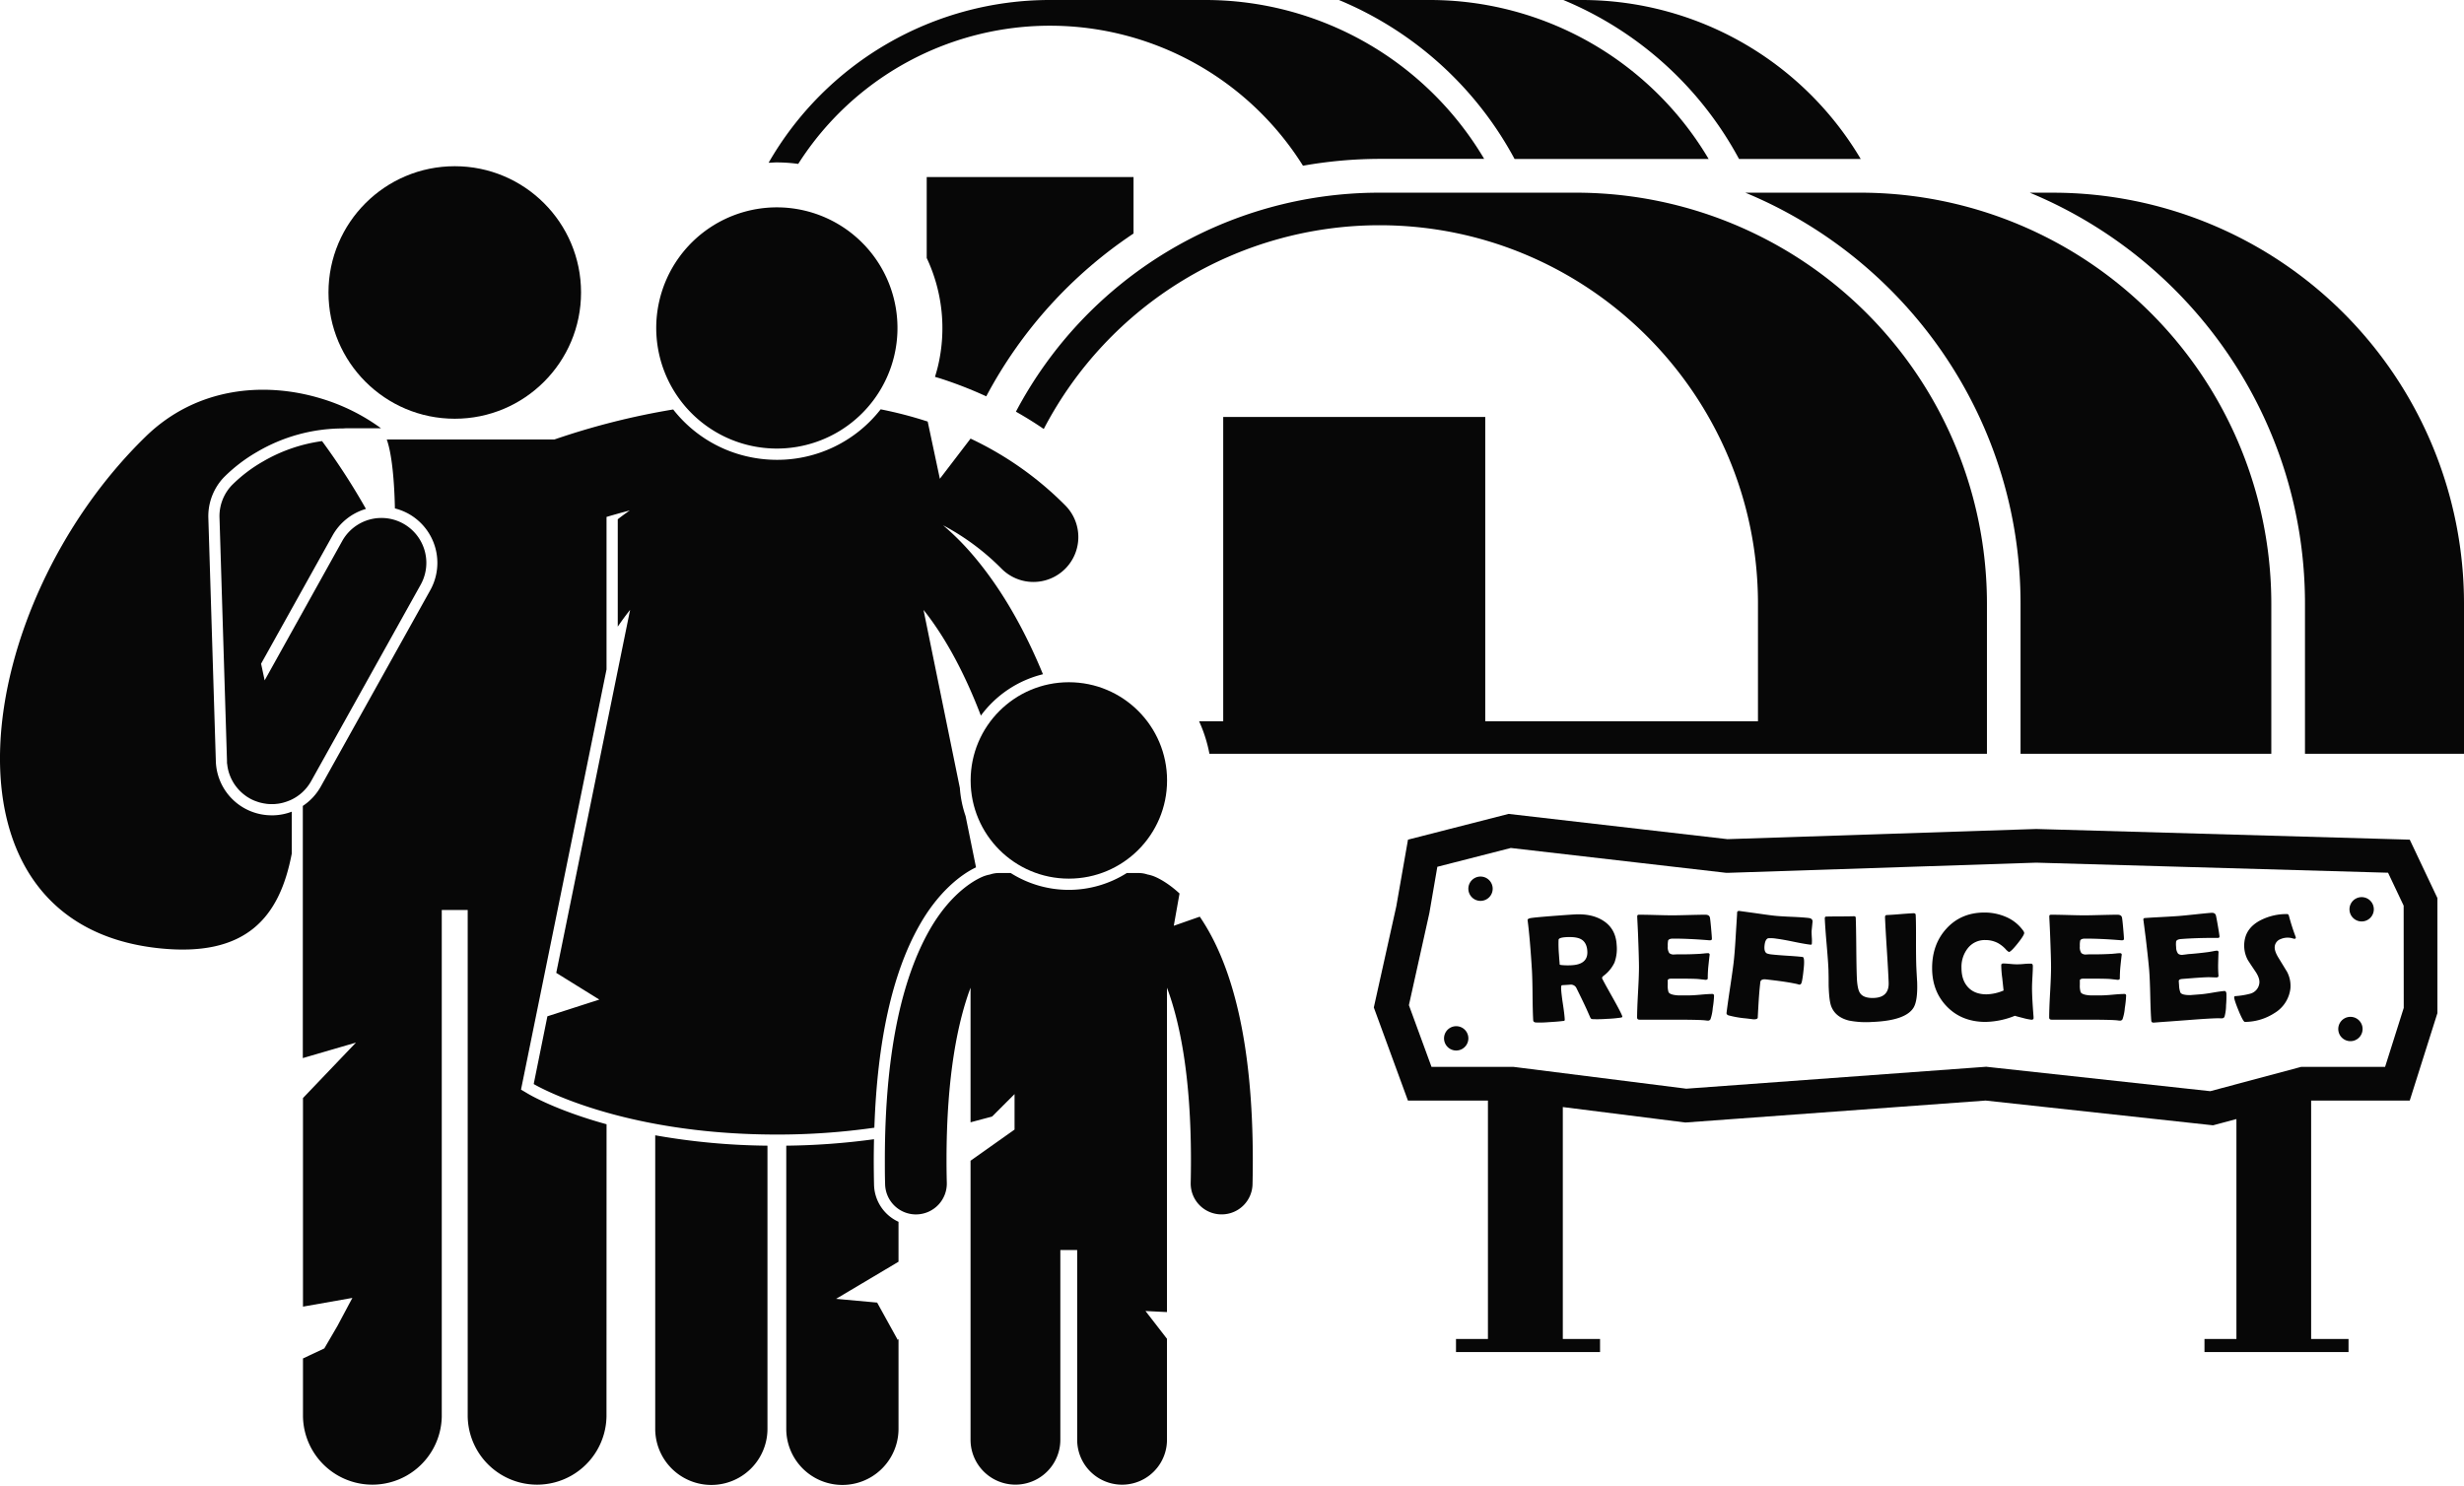 <svg xmlns="http://www.w3.org/2000/svg" width="1080" height="651.41" viewBox="0 0 1080 651.41"><g id="Слой_2" data-name="Слой 2"><g id="war02_53180279"><g id="war02_53180279-2" data-name="war02_53180279"><path d="M663.86 69.7h85.06A142.15 142.15.0 0 0 626.57.0H586.86a154.82 154.82.0 0 1 77 69.7z" fill="#070707"/><path d="M349.87 71.85a130.83 130.83.0 0 1 221.24.8 194.67 194.67.0 0 1 33.5-3h45.92A142.12 142.12.0 0 0 528.19.0h-68a142.16 142.16.0 0 0-123.3 71.35c1.17.0 2.33-.15 3.51-.15A70.93 70.93.0 0 1 349.87 71.85z" fill="#070707"/><path d="M685.24.0a154.84 154.84.0 0 1 77 69.7h53.34A142.16 142.16.0 0 0 693.57.0h-8.33z" fill="#070707"/><path d="M406.19 113.11a72.18 72.18.0 0 1 5 47.11c-.39 1.69-.87 3.33-1.37 5 1 .3 2 .57 2.92.88a181.47 181.47.0 0 1 19.55 7.65 196.37 196.37.0 0 1 64.55-71.38V77.61H406.19z" fill="#070707"/><path d="M719.61 330.46H870.9V264.67A180.19 180.19.0 0 0 690.71 84.47h-86.1a180.15 180.15.0 0 0-159.32 96c4.18 2.38 8.27 4.89 12.2 7.6A166.06 166.06.0 0 1 604.62 98.74c91.49.0 165.92 74.43 165.92 165.92v51.53H651V182.79H536.15v133.4H525.57a62.19 62.19.0 0 1 4.54 14.27h189.5z" fill="#070707"/><path d="M889.67 84.47c70.73 29.28 120.63 99 120.63 180.2v65.79H1080V264.67A180.19 180.19.0 0 0 900.22 84.48H889.67z" fill="#070707"/><path d="M765 84.47c70.74 29.28 120.63 99 120.63 180.2v65.79H995.54V264.67A180.19 180.19.0 0 0 815.35 84.47z" fill="#070707"/><path d="M119.94 357.43h-.76A24.47 24.47.0 0 1 94.6 333.6L91.32 227a24.76 24.76.0 0 1 6.8-17.74A69.61 69.61.0 0 1 112.7 198.1 74.35 74.35.0 0 1 150 187.83h.14c.55.0 1.09-.08 1.65-.08H167a86.86 86.86.0 0 0-26.61-13.14C115.67 167.2 86 169.79 63.84 191.4c-76.23 74.21-95.61 213.37 5.59 224.28 38.77 4.18 53.17-13.77 58.45-41.45V355.84A24.4 24.4.0 0 1 119.94 357.43z" fill="#070707"/><path d="M265.86 492.87c-22-6.06-33.65-12.9-34.5-13.41l-3-1.78.7-3.42 36.79-180.8V226.62c3-.89 6.39-1.85 10.2-2.84-1.71 1.17-3.48 2.45-5.28 3.87v47.07c1.83-2.69 3.64-5.13 5.41-7.36L243.81 426.5l18.88 11.71-22.76 7.33-6 29.7s36.93 22.14 106.59 22.14a299.22 299.22.0 0 0 42.72-3c1.3-38 7.88-67.7 19.62-88.49 8.39-15 18.56-22.66 24.94-25.64l-4.57-22.49a47.49 47.49.0 0 1-2.51-12.31L404.79 267.4c.2.24.4.46.59.72 7.91 10.1 16.56 24.71 24.55 45.6a48 48 0 0 1 27.21-18.14c-9.57-23.22-20.26-40-30.77-52.3a115.81 115.81.0 0 0-13-13 105.51 105.51.0 0 1 25.59 19 19.68 19.68.0 1 0 28-27.68 146 146 0 0 0-41.55-29.32l-13.46 17.61-5.33-25.08A178.49 178.49.0 0 0 386 179.44a57.49 57.49.0 0 1-45.49 22.15 58.52 58.52.0 0 1-13.15-1.52 57.35 57.35.0 0 1-32.29-20.56A320.64 320.64.0 0 0 243 192.67H169.52c2.31 6.43 3.35 18.66 3.57 30.21a25.29 25.29.0 0 1 6 2.37 24.64 24.64.0 0 1 9.52 33.46l-48 86.1a24.65 24.65.0 0 1-7.88 8.5V463.86l23.29-6.79L132.8 481.38v91.44L154.45 569l-6.56 12.3-5.74 9.84-9.35 4.4V621a30.42 30.42.0 0 0 60.83.0V398.93H205V621a30.42 30.42.0 0 0 60.83.0z" fill="#070707"/><circle cx="199.33" cy="128.22" r="55.35" fill="#070707"/><path d="M121.76 352.36a19.77 19.77.0 0 0 2.34-.47l.48-.14c.62-.18 1.23-.38 1.83-.62l.5-.2.26-.1v0a19.59 19.59.0 0 0 9.21-8.39l48-86.1A19.68 19.68.0 1 0 150 237.17l-34 61.1-1.56-7.3 31.31-56.19A24.65 24.65.0 0 1 160.4 223.1a296.83 296.83.0 0 0-19.24-29.72 70.14 70.14.0 0 0-26 9 64.54 64.54.0 0 0-13.52 10.32 19.67 19.67.0 0 0-5.43 14.19l3.28 106.6c0 .17.0.33.0.51.0.33.0.66.08 1s.08.68.13 1l.15.81c.08.38.16.75.26 1.12s.12.45.19.67c.12.39.25.78.39 1.15s.16.42.25.63q.22.56.48 1.08c.11.23.22.45.34.67s.35.63.53.94.31.49.47.73.36.53.55.78.39.52.6.77l.57.67c.23.25.46.5.7.74l.65.62.73.64c.27.22.55.43.83.64s.43.33.65.48c.37.25.75.48 1.14.71l.36.22.11.05a18.45 18.45.0 0 0 2.15 1l.29.1c.6.23 1.22.43 1.85.61l.67.16c.52.13 1 .22 1.58.3l.7.11a19 19 0 0 0 2 .12h.2.62c.63.0 1.24-.08 1.85-.15z" fill="#070707"/><path d="M287.19 497.71V626.39a24.6 24.6.0 1 0 49.2.0V502.26A296.75 296.75.0 0 1 287.19 497.71z" fill="#070707"/><path d="M384.46 571.05l-18-1.64 27.37-16.27V535.63a18.32 18.32.0 0 1-10.73-16.3c-.08-3.7-.12-7.25-.12-10.69.0-3.12.05-6.19.11-9.21a306.61 306.61.0 0 1-38.46 2.83V626.39a24.6 24.6.0 1 0 49.2.0V586.9l-.31.55z" fill="#070707"/><path d="M392 155.76a52.87 52.87.0 1 0-63.48 39.51A52.87 52.87.0 0 0 392 155.76z" fill="#070707"/><path d="M420.52 486.12v-.32c0 .11.0.22.0.33z" fill="#070707"/><path d="M401.84 532.39A13.54 13.54.0 0 0 415 518.53c-.09-3.38-.13-6.67-.13-9.89.0-37.15 5-60.85 10.53-75.63v59l9.45-2.52 9.84-9.84V495.2l-19.29 13.66V631.18a19.68 19.68.0 1 0 39.36.0V548h7.38v83.2a19.68 19.68.0 0 0 39.36.0V586.92l-9.42-12.18 9.42.47V433c5.54 14.76 10.52 38.51 10.51 75.63q0 4.82-.11 9.93a13.52 13.52.0 0 0 13.22 13.82h.31A13.52 13.52.0 0 0 549 519.16c.08-3.6.12-7.1.12-10.52.0-51.74-9-82.07-19.24-100.3-1.33-2.38-2.69-4.52-4-6.48l-11.4 4L517 391.7c-5.75-5.3-10.55-7.39-12.19-7.86a12.8 12.8.0 0 0-1.8-.45 12.39 12.39.0 0 0-3.81-.66h-5.31a47.56 47.56.0 0 1-50.89.0h-5.3a12.13 12.13.0 0 0-3.83.67 13 13 0 0 0-1.79.44h0c-2.79.81-14.8 6.25-25 24.5s-19.23 48.56-19.24 100.3c0 3.4.0 6.92.12 10.56a13.53 13.53.0 0 0 13.52 13.2z" fill="#070707"/><circle cx="468.49" cy="342.14" r="43.05" fill="#070707"/><path d="M1068.35 393.71l-12.13-25.61-163.74-4.68-135.31 4.46-95.94-11.07L617.14 368.1 612 397.4l-9.84 44.27 14.95 40.81h35.07V587h-14v5.74h63.14V587H685V485.33l53.71 6.77 131.6-9.62L970 493.33l10.25-2.74V587h-14v5.74h63.14V587H1013V482.48h43.22l12.13-38.35zm-14.76 48.15-8.18 25.86H1008.6l-1.87.5-37.94 10.15-96.87-10.56-1.34-.15-1.34.1-130.12 9.52-74.81-9.45-.92-.11H627.45l-9.91-27.06 8.9-40.06.07-.33.06-.34L630 380l32.21-8.25 93.23 10.76 1.08.13h1.09l134.9-4.45 154.2 4.41 6.84 14.43z" fill="#070707"/><path d="M702.2 428.78c0-.3.21-.65.69-1a15.67 15.67.0 0 0 4.77-5.83 17.76 17.76.0 0 0 .94-7.71c-.27-4.79-2.26-8.34-6-10.68q-4.92-3.09-12.38-2.68c-2.41.14-5.62.37-9.66.68q-8.93.7-10 1t-1 .81l.06.46q1 7.73 1.85 21.58c.13 2.43.23 6.07.27 10.93s.14 8.5.28 10.9c0 .54.37.87 1 1a43.72 43.72.0 0 0 5.65-.12q4.1-.24 6-.48l.92-.11c.19-.08.27-.3.25-.68q-.12-2.22-.79-6.62t-.78-6.63c-.06-1.11.07-1.68.4-1.7 2.32-.13 3.49-.22 3.53-.24a2.78 2.78.0 0 1 2.63 1.24q3.09 6.22 4.55 9.43c.73 1.65 1.28 2.89 1.66 3.73a1.5 1.5.0 0 0 .49.62 3.48 3.48.0 0 0 .83.12 57 57 0 0 0 5.85-.13 58 58 0 0 0 6.24-.56c.43-.09.65-.21.64-.36q0-.86-4.52-8.89T702.2 428.78zm-13.3-5.62a29.3 29.3.0 0 1-4.21-.06c-.71-.07-1.06-.15-1.07-.26.0-.48-.08-1.22-.16-2.2s-.13-1.72-.16-2.22a53.68 53.68.0 0 1-.16-6.44c.09-.64 1.17-1 3.25-1.13q4.32-.25 6.42.81 2.72 1.39 2.94 5.39Q696.07 422.75 688.9 423.16z" fill="#070707"/><path d="M749.35 418.54s0 0 0 0S749.36 418.51 749.35 418.54z" fill="#070707"/><path d="M750.61 435.75c-1.14.0-2.85.1-5.13.31s-4 .31-5.17.31h-4.79c-2.43-.15-3.83-.65-4.2-1.48a9.56 9.56.0 0 1-.33-3.21q0-1.87.0-2c.15-.44.68-.65 1.58-.65h3.47q6.66.0 8.54.19l2.95.33c.63.0 1-.22 1-.65.0-1.76.09-3.51.26-5.26.34-3.22.53-4.9.58-5.06a.67.67.0 0 0-.77-.71 15.54 15.54.0 0 0-1.78.13l-1.8.16c-2.82.16-5.61.23-8.37.23-.41.0-.94.0-1.57.0s-1.07.05-1.28.05a2.88 2.88.0 0 1-2.14-.62 4.7 4.7.0 0 1-.65-3 10.28 10.28.0 0 1 .16-2.52c.26-.55 1-.82 2.13-.82q7 0 15.69.72h.69q.66.0.66-.69c0-.54-.12-2.09-.35-4.64s-.4-4.07-.51-4.58c-.17-.85-.83-1.28-2-1.28-1.59.0-4 .05-7.22.13s-5.62.14-7.21.14-4.06-.05-7.3-.14-5.69-.13-7.31-.13c-.59.0-.86.25-.82.76v.46q.27 5.22.37 7.84.39 10.2.39 14t-.41 11q-.4 7.37-.41 11c0 .64.36.95 1.08.95q2.51.0 7.48.0h7.52q11.58.0 14 .33a8.62 8.62.0 0 0 1 .09 1.2 1.2.0 0 0 1.08-.62 19.4 19.4.0 0 0 1-4.89 41.39 41.39.0 0 0 .56-5.18C751.33 436.14 751.09 435.75 750.61 435.75z" fill="#070707"/><path d="M770.46 446.13s0 0 0 0S770.45 446.19 770.46 446.13z" fill="#070707"/><path d="M794.47 404c0-.91-.57-1.42-1.66-1.55q-2.61-.32-7.88-.54t-7.89-.54q-2.44-.29-7.3-1c-3.24-.45-5.67-.77-7.27-1-.68-.08-1 .15-1.08.7v.39c0 .5-.26 4.14-.66 10.89-.26 4.38-.55 8-.89 10.87q-.44 3.62-1.53 10.84T756.77 444c-.07.52.21.89.82 1.12a44.13 44.13.0 0 0 7.8 1.35c2.31.28 3.27.4 2.9.38 1.36.08 2.07-.16 2.16-.71.0-.19.08-1.82.26-4.92.22-4.05.5-7.62.87-10.7.09-.76.7-1.16 1.83-1.21.19.0 1.05.09 2.58.28q7.07.83 10.51 1.57a13.73 13.73.0 0 1 2 .47.87.87.0 0 0 1-.48c.3-.52.65-2.43 1-5.76.45-3.82.32-5.78-.4-5.86q-2.25-.27-6.76-.55c-3-.19-5.26-.38-6.76-.55a9.35 9.35.0 0 1-2-.4c-1-.41-1.39-1.64-1.14-3.71.2-1.71.72-2.71 1.57-3a15.53 15.53.0 0 1 3.68.2c1.65.2 4.12.63 7.39 1.31s5.74 1.11 7.37 1.3c.43.05.66-.05.69-.29a16.82 16.82.0 0 0 0-2.8c-.08-1.4-.11-2.34-.1-2.82C794.24 406.38 794.36 405 794.47 404z" fill="#070707"/><path d="M840.11 427.08c-.08-1.4-.13-2.46-.16-3.16-.1-2.54-.15-6.34-.14-11.42s0-8.88-.14-11.39c0-.52-.34-.78-1-.75q-1.94.08-5.83.4t-5.83.39q-.82.0-.78 1.05.19 4.76.8 14.25t.79 14.26q.25 6.53-6.46 6.79c-3.06.12-5.11-.62-6.13-2.22-.77-1.18-1.23-3.48-1.36-6.91-.12-2.89-.19-7.21-.24-13s-.12-10.09-.23-13c0-.48-.3-.71-.85-.69q-2 .07-6.06.08t-6 .07c-.46.0-.68.29-.66.82q.15 3.76.81 11.36c.44 5.06.72 8.86.81 11.4.0.87.06 2.2.06 4s0 3.11.06 4c.16 3.86.55 6.54 1.18 8q1.89 4.56 7.66 6a39.66 39.66.0 0 0 10.23.61q14.65-.59 18.11-6.3 1.88-3.14 1.55-11.5C840.24 429.55 840.19 428.49 840.11 427.08z" fill="#070707"/><path d="M890.66 433.06c0-1.06.06-2.64.18-4.77s.18-3.7.18-4.75c0-.72-.28-1.08-.82-1.08-.7.0-1.75.0-3.15.14s-2.45.15-3.15.15-1.63-.06-2.91-.18-2.23-.18-2.87-.18a1.34 1.34.0 0 0-.52.07c-.29.08-.43.33-.43.75a45.35 45.35.0 0 0 .43 5.51c.32 3 .52 4.79.59 5.52a20.3 20.3.0 0 1-7.48 1.67c-3.53.0-6.25-1.07-8.18-3.21s-2.79-4.91-2.79-8.47a13.11 13.11.0 0 1 2.7-8.44 9.38 9.38.0 0 1 7.8-3.67 11.5 11.5.0 0 1 5.52 1.34A13.81 13.81.0 0 1 879 416a6.15 6.15.0 0 0 1.51 1.34q.86.0 3.79-3.66t2.94-4.7a2.52 2.52.0 0 0-.56-1.12 17.81 17.81.0 0 0-7.48-5.91 23.52 23.52.0 0 0-9.39-1.9q-10.27.0-16.7 7.09-6.24 6.86-6.24 17.26.0 10.17 6.44 16.83T870 448a35.86 35.86.0 0 0 13.16-2.69c.46.18 1.68.5 3.66 1a23.78 23.78.0 0 0 3.59.73c.66.0 1-.3.92-.89v-.36Q890.65 437.29 890.66 433.06z" fill="#070707"/><path d="M930 418.54s0 0 0 0S930 418.51 930 418.54z" fill="#070707"/><path d="M931.25 435.75c-1.14.0-2.85.1-5.14.31s-4 .31-5.17.31h-4.79c-2.43-.15-3.82-.65-4.2-1.48a9.56 9.56.0 0 1-.33-3.21c0-1.25.0-1.93.0-2 .15-.44.68-.65 1.57-.65h3.48c4.44.0 7.29.06 8.53.19l3 .33c.63.0.95-.22.95-.65.0-1.76.09-3.51.26-5.26.33-3.22.52-4.9.58-5.06.0-.47-.27-.71-.78-.71a15.54 15.54.0 0 0-1.77.13l-1.8.16c-2.83.16-5.62.23-8.37.23-.42.0-.94.0-1.58.0s-1.06.05-1.28.05a2.83 2.83.0 0 1-2.13-.62 4.63 4.63.0 0 1-.66-3 10 10 0 0 1 .17-2.52c.26-.55 1-.82 2.13-.82q7 0 15.69.72h.69c.43.0.65-.23.65-.69s-.11-2.09-.34-4.64-.4-4.07-.51-4.58c-.18-.85-.83-1.28-2-1.28-1.6.0-4 .05-7.22.13s-5.62.14-7.22.14-4.05-.05-7.3-.14-5.68-.13-7.3-.13c-.59.0-.87.25-.82.76v.46q.27 5.22.36 7.84.4 10.2.4 14t-.41 11c-.28 4.91-.41 8.59-.41 11 0 .64.36.95 1.08.95 1.66.0 4.16.0 7.48.0h7.51q11.6.0 14 .33a8.74 8.74.0 0 0 1 .09 1.2 1.2.0 0 0 1.08-.62 19.4 19.4.0 0 0 1-4.89 43.48 43.48.0 0 0 .56-5.18C932 436.14 931.73 435.75 931.25 435.75z" fill="#070707"/><path d="M972.37 417.39s0 0 0 0S972.38 417.36 972.37 417.39z" fill="#070707"/><path d="M975 434.44c-1.14.1-2.84.33-5.1.72s-4 .62-5.13.72l-4.77.37c-2.44.0-3.87-.35-4.31-1.14a9.83 9.83.0 0 1-.58-3.18q-.15-1.87-.12-2c.11-.44.62-.7 1.52-.77l3.46-.27q6.64-.53 8.52-.48l3 .1c.64-.05.94-.3.9-.73-.13-1.75-.19-3.49-.15-5.26.08-3.24.14-4.93.18-5.09a.68.68.0 0 0-.83-.65c-.43.0-1 .13-1.75.27l-1.79.31q-4.2.56-8.32.88c-.42.0-.94.09-1.57.17s-1.05.14-1.27.15a2.83 2.83.0 0 1-2.18-.45 4.63 4.63.0 0 1-.88-2.89 9.75 9.75.0 0 1 0-2.54c.21-.56.9-.89 2-1q6.94-.54 15.7-.51h.69c.44.0.63-.28.6-.74s-.28-2.08-.71-4.6-.72-4-.86-4.53c-.25-.83-.93-1.21-2.07-1.12q-2.39.19-7.18.7t-7.19.7q-2.41.18-7.29.44c-3.25.17-5.68.31-7.29.44-.59.0-.84.32-.76.82l.07.45c.45 3.46.77 6.05 1 7.79q1.18 10.14 1.48 13.87c.19 2.45.35 6.12.46 11s.26 8.6.45 11.05c0 .62.44.91 1.16.86 1.66-.13 4.14-.32 7.46-.55l7.49-.56q11.55-.9 14-.77a7 7 0 0 0 1 0 1.19 1.19.0 0 0 1-.71 19.26 19.26.0 0 0 .67-5 44.29 44.29.0 0 0 .15-5.21C975.73 434.78 975.46 434.41 975 434.44z" fill="#070707"/><path d="M1003.29 401.59q-.21-.81-.69-.87c-.13.0-.32.0-.56.0a24.86 24.86.0 0 0-11.56 2.89q-6 3.27-6.72 9.22a13.42 13.42.0 0 0 1.34 7.77q.25.53 3.56 5.43c1.27 1.92 1.81 3.58 1.64 5a5.42 5.42.0 0 1-4 4.6 34.06 34.06.0 0 1-6.48 1.06c-.33.0-.51.16-.54.4q-.12 1 1.89 5.9t2.76 5a2.62 2.62.0 0 0 .43.0 24 24 0 0 0 12.54-3.85 14.52 14.52.0 0 0 7-10.65 13.18 13.18.0 0 0-1.44-7.42l-3.66-6q-2-3.18-1.75-5.17a3.86 3.86.0 0 1 2.54-3.19 7.82 7.82.0 0 1 4.24-.57 5.51 5.51.0 0 1 .93.21 5.31 5.31.0 0 0 .87.2c.39.05.61-.11.65-.48a.74.74.0 0 0-.06-.33A93.44 93.44.0 0 1 1003.29 401.59z" fill="#070707"/><path d="M648.93 384.28a5.33 5.33.0 1 0 5.33 5.33A5.33 5.33.0 0 0 648.93 384.28z" fill="#070707"/><path d="M638.27 449.88a5.33 5.33.0 1 0 5.33 5.32A5.32 5.32.0 0 0 638.27 449.88z" fill="#070707"/><path d="M1035.14 393.3a5.33 5.33.0 1 0 5.33 5.33A5.33 5.33.0 0 0 1035.14 393.3z" fill="#070707"/><path d="M1030.22 445.78a5.33 5.33.0 1 0 5.33 5.33A5.33 5.33.0 0 0 1030.22 445.78z" fill="#070707"/></g></g></g></svg>